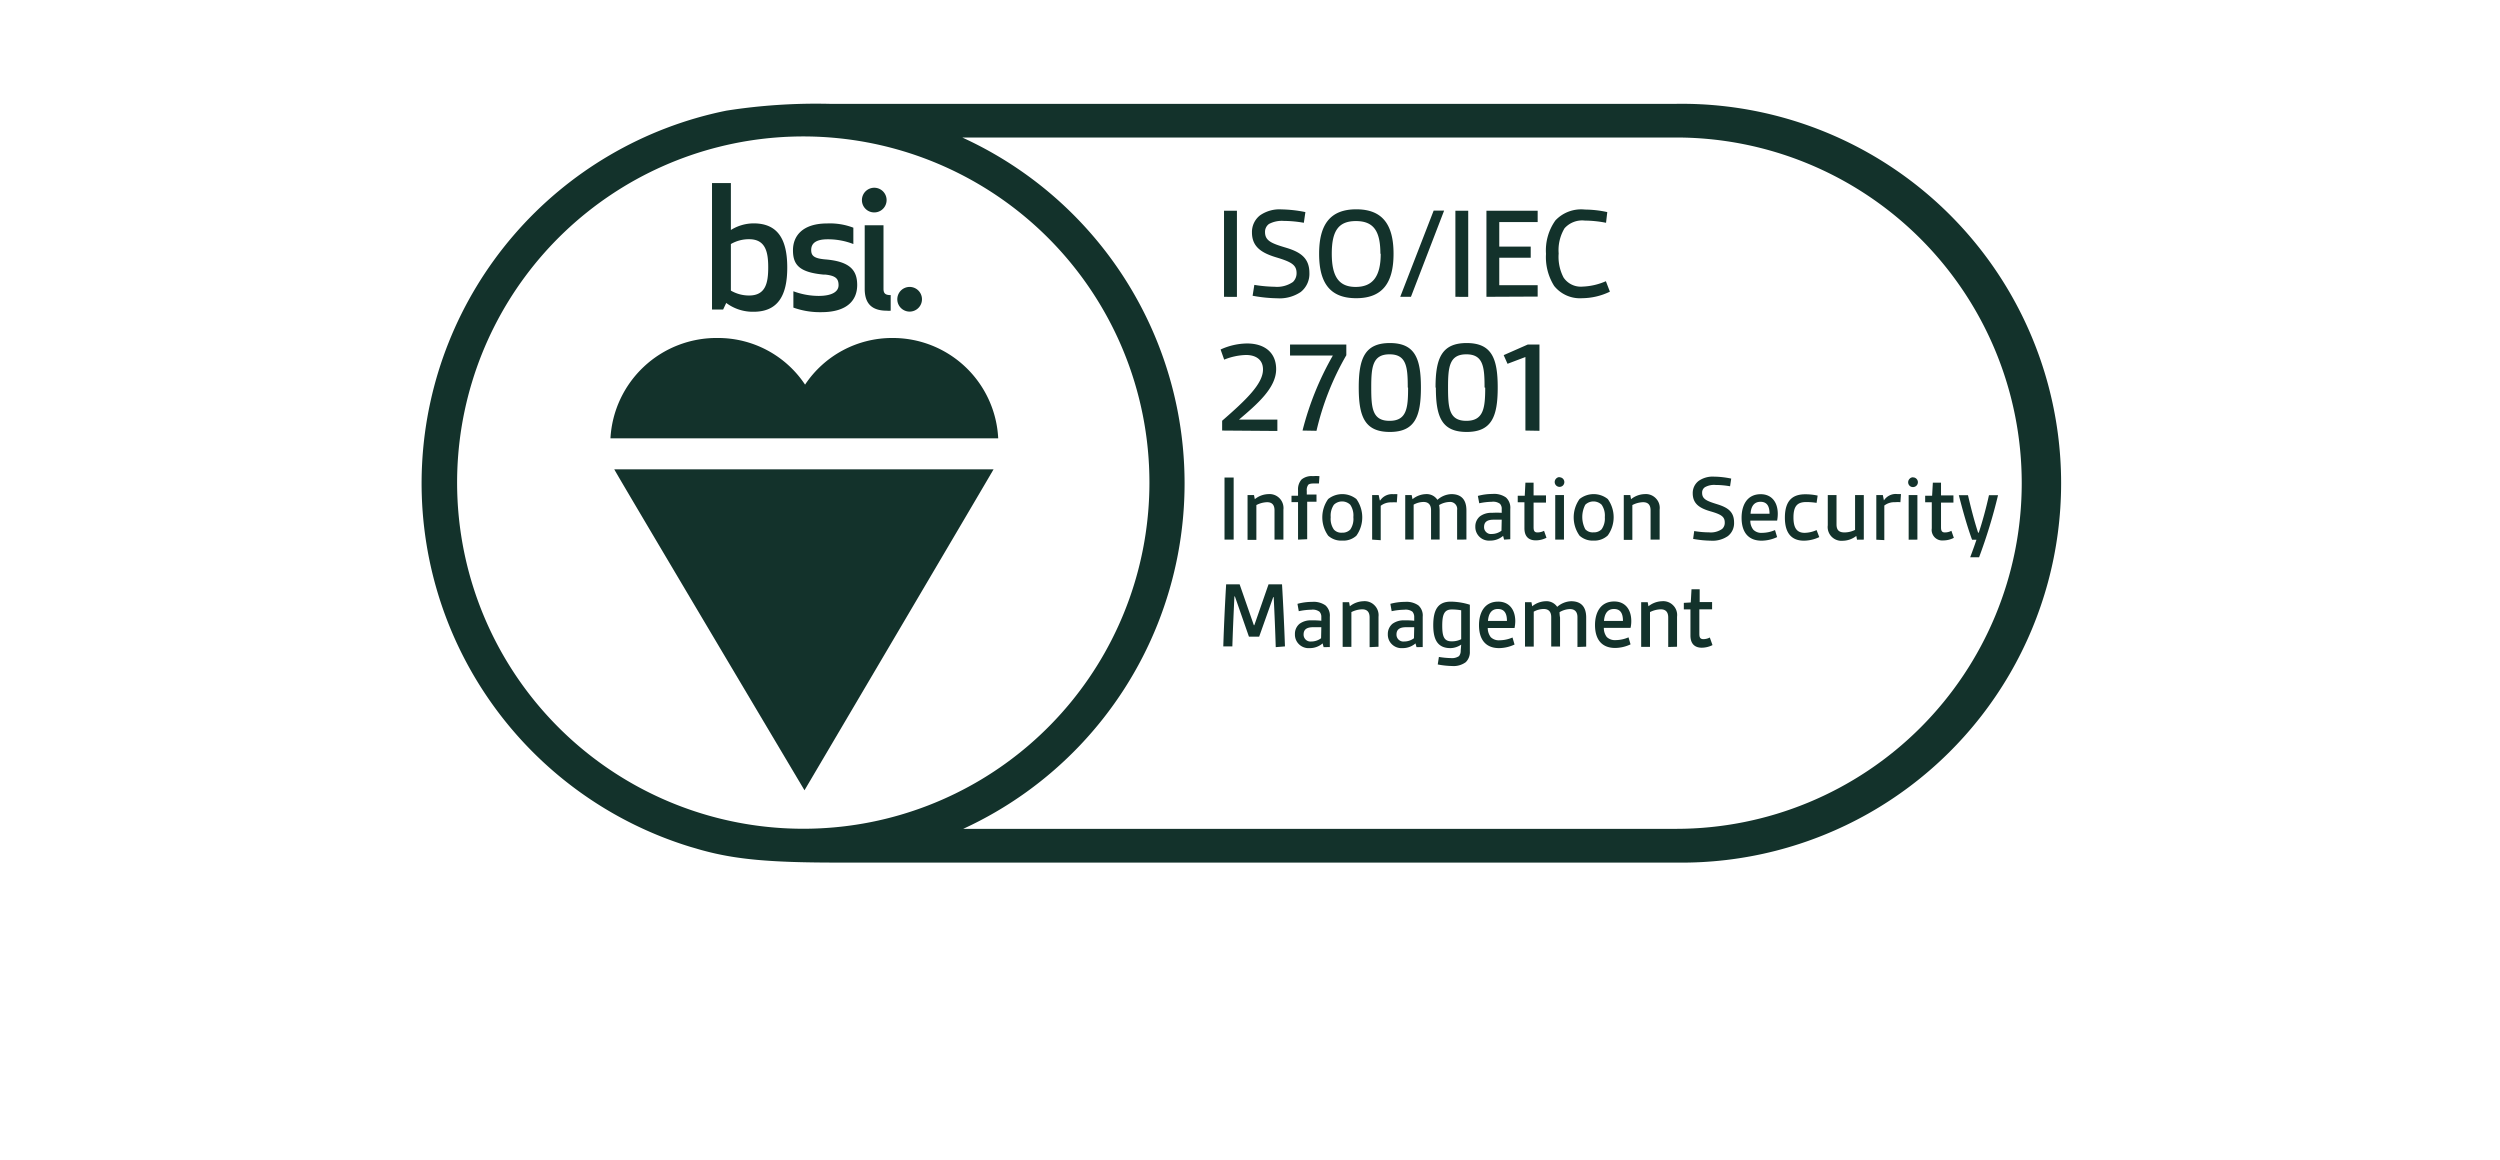 <svg id="Calque_1" data-name="Calque 1" xmlns="http://www.w3.org/2000/svg" viewBox="0 0 306 142"><defs><style>.cls-1{fill:none;}.cls-2{fill:#13322b;}</style></defs><circle class="cls-1" cx="98.51" cy="59.39" r="44.46"/><path class="cls-2" d="M205.17,12.71l-103.62,0a71.14,71.14,0,0,0-12.62.83,46.54,46.54,0,0,0-4.41,90.12l.35.1c.42.12.83.25,1.26.36,3.93,1.06,8.09,1.46,16.22,1.46H205.16a46.44,46.44,0,1,0,0-92.87Zm0,88.74H117.9a46.54,46.54,0,0,0-.12-84.62h87.37a42.31,42.31,0,1,1,0,84.62ZM140.69,59.06a42.37,42.37,0,1,1-12.41-29.95A42.36,42.36,0,0,1,140.69,59.06Z"/><path class="cls-2" d="M111.34,38.14a1.51,1.51,0,1,0-1.51-1.5A1.51,1.51,0,0,0,111.34,38.14Zm-5.5-10.57v7.78c0,1.78.84,2.68,2.72,2.68a2.38,2.38,0,0,0,.46,0V36.12c-.66,0-.88-.21-.88-.78V27.57ZM107,26a1.5,1.5,0,0,0,1.4-.92,1.51,1.51,0,1,0-2.9-.58A1.5,1.5,0,0,0,107,26Zm-6.08,7.6c1.39.13,1.72.52,1.72,1.31s-.8,1.31-2.46,1.31a8.93,8.93,0,0,1-3.07-.57v2a9.65,9.65,0,0,0,3.41.56c3.28,0,4.4-1.55,4.4-3.32S104.09,32,101,31.75c-1.34-.12-1.71-.43-1.71-1.15,0-.93.76-1.31,2-1.31a8.55,8.55,0,0,1,3.16.58v-2a8,8,0,0,0-3.2-.52c-3,0-4.19,1.51-4.19,3.28S97.81,33.35,100.91,33.62ZM98.47,96.73s22.94-38.9,23.14-39.28H75.19C75.35,57.85,98.47,96.73,98.47,96.73Zm10.79-55.36a12.8,12.8,0,0,0-10.72,5.71,12.78,12.78,0,0,0-10.71-5.71A13,13,0,0,0,74.72,53.65h47.46A12.92,12.92,0,0,0,109.26,41.37ZM88.89,37.08a5.43,5.43,0,0,0,3.34,1.08c3,0,4.13-2,4.13-5.41s-1.12-5.41-4.13-5.41a5.32,5.32,0,0,0-2.77.81V22.41H87.15V37.89h1.36Zm.57-7.21a4.38,4.38,0,0,1,2.23-.59c2,0,2.34,1.54,2.34,3.44s-.31,3.45-2.34,3.45a4.39,4.39,0,0,1-2.23-.6Zm60.36,6.46V25.79h1.58V36.34Zm3.71-1.46a17.2,17.2,0,0,0,2.49.23,3.42,3.42,0,0,0,2.24-.59,1.49,1.49,0,0,0,.44-1.09c0-1-.66-1.37-2.46-1.91s-3-1.28-3-3.06a2.58,2.58,0,0,1,1-2.1,4.17,4.17,0,0,1,2.63-.72,15.82,15.82,0,0,1,2.91.33l-.19,1.31a14.29,14.29,0,0,0-2.44-.23,3.38,3.38,0,0,0-1.82.37,1.18,1.18,0,0,0-.49,1c0,1.08.83,1.39,2.57,1.91s2.86,1.25,2.86,3.09a2.83,2.83,0,0,1-1.06,2.33,4.63,4.63,0,0,1-2.89.77,17.75,17.75,0,0,1-3-.31Zm7.93-3.81c0-3.57,1.35-5.44,4.55-5.44s4.56,1.87,4.56,5.44S169.21,36.5,166,36.5,161.46,34.63,161.46,31.06Zm7.5,0c0-2.78-.83-4-3-4s-2.95,1.25-2.95,4,.84,4.06,2.92,4.06S169,33.85,169,31.06Zm2.43,5.27,4.09-10.55h1.28L172.7,36.33Zm6.75,0V25.79h1.57V36.34Zm3.8,0V25.79h6.27v1.39h-4.7v3h3.85v1.37h-3.85v3.36h4.7v1.39Zm15.11-.63a7.92,7.92,0,0,1-3.38.8A4.05,4.05,0,0,1,190.23,35a6.64,6.64,0,0,1-1-3.93,6.32,6.32,0,0,1,1.16-4.1A4.33,4.33,0,0,1,194,25.65a13.21,13.21,0,0,1,2.73.31l-.15,1.31A13.81,13.81,0,0,0,194,27a2.9,2.9,0,0,0-2.5.94,5.21,5.21,0,0,0-.72,3.08,5.47,5.47,0,0,0,.6,2.95,2.54,2.54,0,0,0,2.32,1.11,7.81,7.81,0,0,0,2.86-.66Zm-47.46,17V51.5c2.92-2.54,5-4.52,5-6.27,0-1.31-1-1.78-2.08-1.78a7.65,7.65,0,0,0-2.67.57l-.44-1.24a8,8,0,0,1,3.23-.74c2.11,0,3.57,1.07,3.57,3.15,0,2.29-2.31,4.27-4.55,6.17h4.7v1.39Zm9.84,0a36.38,36.38,0,0,1,3.71-9.18H157.9V42.17h6.89v1.31a33.43,33.43,0,0,0-3.65,9.25Zm6.88-5.27c0-3.54.73-5.44,3.81-5.44s3.8,1.9,3.8,5.44-.73,5.44-3.8,5.44S166.31,51,166.31,47.45Zm6,0c0-2.5-.15-4.06-2.23-4.06s-2.24,1.55-2.24,4.06.13,4.08,2.24,4.08S172.35,49.94,172.35,47.45Zm3.4,0c0-3.54.73-5.44,3.81-5.44s3.8,1.9,3.8,5.44-.73,5.44-3.8,5.44S175.75,51,175.75,47.45Zm6,0c0-2.5-.15-4.06-2.23-4.06s-2.24,1.55-2.24,4.06.13,4.08,2.24,4.08S181.79,49.94,181.79,47.45Zm5,5.27v-9l-2.19.83-.47-1.06L187,42.17h1.43V52.73ZM149.88,66.05v-7.6H151v7.6Zm6.12,0V62.47c0-.69-.32-1-.91-1a3,3,0,0,0-1.31.35v4.26H152.7V60.6h.79l.1.5a2.73,2.73,0,0,1,1.65-.62,1.71,1.71,0,0,1,1.85,1.9v3.67Zm2.88,0V61.46h-.8v-.78l.8,0V60a1.8,1.8,0,0,1,.43-1.31,1.93,1.93,0,0,1,1.39-.41,5.36,5.36,0,0,1,.8,0l-.06.9h-.74s-.48,0-.59.19a1.1,1.1,0,0,0-.16.71v.45h1.19v.88H160v4.59Zm5.42.12a2.37,2.37,0,0,1-1.73-.6,3.86,3.86,0,0,1,0-4.49,2.78,2.78,0,0,1,3.45,0,3.86,3.86,0,0,1,0,4.49,2.36,2.36,0,0,1-1.72.6Zm1.35-2.87a2.33,2.33,0,0,0-.38-1.52,1.44,1.44,0,0,0-2,0,2.34,2.34,0,0,0-.39,1.52,2.28,2.28,0,0,0,.39,1.52,1.22,1.22,0,0,0,1,.38,1.31,1.31,0,0,0,1-.38A2.28,2.28,0,0,0,165.65,63.3Zm2.3,2.75V60.6h.8l.14.65h.05a1.75,1.75,0,0,1,1.63-.76,3.69,3.69,0,0,1,.47,0l-.07,1a4.89,4.89,0,0,0-.66,0,2,2,0,0,0-1.31.42v4.21Zm10.4,0V62.44a.86.86,0,0,0-.93-1,2.69,2.69,0,0,0-1.27.38,3.68,3.68,0,0,1,.06.66v3.56h-1.05V62.44c0-.65-.32-1-.92-1a2.55,2.55,0,0,0-1.21.33v4.27H172V60.6h.79l.1.5a2.72,2.72,0,0,1,1.63-.62,1.57,1.57,0,0,1,1.42.7,2.7,2.7,0,0,1,1.7-.7c1.21,0,1.85.66,1.85,2v3.56Zm5.75,0-.12-.46a2.38,2.38,0,0,1-1.59.58,1.67,1.67,0,0,1-1.81-1.71,1.59,1.59,0,0,1,.58-1.27,2.31,2.31,0,0,1,1.46-.42,9.48,9.48,0,0,1,1.19,0v-.46a.86.86,0,0,0-.22-.65,1.39,1.39,0,0,0-1-.24,7.89,7.89,0,0,0-1.53.18l-.17-.9a6.85,6.85,0,0,1,1.8-.24,2.51,2.51,0,0,1,1.64.43,1.7,1.7,0,0,1,.53,1.4v3.71Zm-.29-2.44c-.26,0-.65,0-1,0-.79,0-1.16.29-1.16.89a.82.82,0,0,0,.27.64.8.8,0,0,0,.66.22,2,2,0,0,0,1.2-.4Zm5.48,2.21a2.88,2.88,0,0,1-1.31.32c-.89,0-1.39-.49-1.39-1.48V61.48h-.82v-.8l.86,0,.08-1.6h1v1.56h1.52v.88h-1.52v3c0,.4.07.65.48.65a1.72,1.72,0,0,0,.8-.2Zm1.6-7.4a.59.59,0,0,1,.42,1,.59.59,0,0,1-.84-.84.56.56,0,0,1,.42-.18Zm-.53,7.63V60.6h1.07v5.45Zm4.71.12a2.39,2.39,0,0,1-1.73-.6,3.86,3.86,0,0,1,0-4.49,2.78,2.78,0,0,1,3.45,0,3.81,3.81,0,0,1,0,4.46,2.39,2.39,0,0,1-1.72.63Zm1.36-2.87a2.34,2.34,0,0,0-.39-1.52,1.44,1.44,0,0,0-2,0,3.23,3.23,0,0,0,0,3,1.22,1.22,0,0,0,1,.38,1.3,1.3,0,0,0,1-.38A2.29,2.29,0,0,0,196.43,63.3Zm5.6,2.75V62.47c0-.69-.32-1-.92-1a3,3,0,0,0-1.31.35v4.26h-1.05V60.6h.8l.09.5a2.78,2.78,0,0,1,1.65-.62,1.7,1.7,0,0,1,1.38.51,1.67,1.67,0,0,1,.47,1.39v3.67ZM207.37,65a11,11,0,0,0,1.8.16,2.39,2.39,0,0,0,1.62-.42,1,1,0,0,0,.32-.78c0-.74-.46-1-1.77-1.38s-2.15-.92-2.15-2.21a1.86,1.86,0,0,1,.73-1.51,3,3,0,0,1,1.88-.52,10.65,10.65,0,0,1,2.1.24l-.14.94a10.38,10.38,0,0,0-1.76-.16,2.3,2.3,0,0,0-1.31.27.79.79,0,0,0-.35.7c0,.78.6,1,1.85,1.39s2.06.89,2.06,2.23a2,2,0,0,1-.76,1.67,3.31,3.31,0,0,1-2.09.56,13,13,0,0,1-2.16-.22Zm10.15.74a4.59,4.59,0,0,1-1.89.44c-1.61,0-2.46-1-2.46-2.81,0-1.5.65-2.88,2.34-2.88,1.31,0,2.09.94,2.09,2.41a4.56,4.56,0,0,1-.08.82h-3.28a1.74,1.74,0,0,0,.37,1.12,1.38,1.38,0,0,0,1.09.38,4,4,0,0,0,1.56-.34Zm-.93-2.86c0-.82-.24-1.46-1.11-1.46s-1.17.7-1.21,1.46Zm6.09,2.86a4.5,4.5,0,0,1-1.87.44c-1.42,0-2.34-.8-2.34-2.82,0-2.31,1.16-2.86,2.5-2.86a7,7,0,0,1,1.51.16l-.13.89a8.64,8.64,0,0,0-1.24-.1c-1.05,0-1.59.41-1.59,1.89,0,1.31.44,1.88,1.37,1.88a3.71,3.71,0,0,0,1.46-.34Zm4.62.32-.09-.46a2.75,2.75,0,0,1-1.65.59,1.69,1.69,0,0,1-1.84-1.9V60.6h1.07v3.57c0,.74.32,1,1,1a3,3,0,0,0,1.27-.31V60.6h1.07v5.45Zm2.36,0V60.6h.8l.13.65h0a1.74,1.74,0,0,1,1.62-.78h.47l-.07,1a3.66,3.66,0,0,0-.66,0,2,2,0,0,0-1.31.41v4.23Zm4.49-7.63a.59.59,0,0,1,.42.17.59.59,0,0,1,0,.85.61.61,0,0,1-.42.17.59.59,0,0,1-.42-.17.6.6,0,0,1,0-.84A.56.56,0,0,1,234.15,58.42Zm-.53,7.63V60.6h1.07v5.45Zm5.53-.23a2.82,2.82,0,0,1-1.31.32,1.29,1.29,0,0,1-1.39-1.48V61.48h-.81v-.8l.85,0,.09-1.6h1v1.56h1.52v.88h-1.52v3c0,.4.07.65.48.65a1.66,1.66,0,0,0,.79-.2Zm2,2.38c.32-.84.58-1.58.77-2.15h-.54c-.56-1.51-1.12-3.49-1.62-5.45h1.12c.37,1.6.77,3.14,1.24,4.59h.08c.44-1.31.9-3,1.25-4.59h1.11a64.69,64.69,0,0,1-2.32,7.6Zm-85,11c-.06-2-.15-4.12-.25-6.12h-.06l-1.72,4.84h-1.25L151.15,73h-.06c-.09,2-.19,4.1-.25,6.12h-1.11c.08-2.52.2-5.06.35-7.6h1.65l1.74,5h.06l1.74-5h1.65c.15,2.53.27,5.07.36,7.6Zm5.86,0-.12-.46a2.38,2.38,0,0,1-1.59.58,1.68,1.68,0,0,1-1.28-.45,1.64,1.64,0,0,1-.52-1.26,1.58,1.58,0,0,1,.57-1.27,2.31,2.31,0,0,1,1.46-.42,9.63,9.63,0,0,1,1.2.05v-.46a.91.91,0,0,0-.23-.65,1.39,1.39,0,0,0-1-.24,7.89,7.89,0,0,0-1.53.18l-.16-.9a6.77,6.77,0,0,1,1.79-.24,2.51,2.51,0,0,1,1.64.43,1.69,1.69,0,0,1,.53,1.39V79.2Zm-.28-2.44c-.27,0-.66,0-1,0-.8,0-1.17.29-1.17.89a.84.84,0,0,0,.93.86,2,2,0,0,0,1.21-.4Zm5.91,2.44V75.58c0-.69-.32-1-.92-1a3.14,3.14,0,0,0-1.31.34v4.26h-1.07V73.71h.79l.09.5a2.78,2.78,0,0,1,1.65-.62,1.69,1.69,0,0,1,1.38.51,1.71,1.71,0,0,1,.48,1.39v3.67Zm5.74,0-.12-.46a2.38,2.38,0,0,1-1.59.58,1.68,1.68,0,0,1-1.28-.45,1.64,1.64,0,0,1-.52-1.26,1.62,1.62,0,0,1,.57-1.27,2.34,2.34,0,0,1,1.47-.42,9.48,9.48,0,0,1,1.19.05v-.46a1,1,0,0,0-.22-.65,1.4,1.4,0,0,0-1-.24,8,8,0,0,0-1.54.18l-.16-.9a6.77,6.77,0,0,1,1.79-.24,2.51,2.51,0,0,1,1.64.43,1.66,1.66,0,0,1,.53,1.39V79.2Zm-.28-2.44c-.27,0-.66,0-1,0-.79,0-1.17.29-1.17.89a.84.84,0,0,0,.93.86,2,2,0,0,0,1.21-.4Zm5.75,2.13a2.38,2.38,0,0,1-1.31.43c-1.55,0-2.11-1-2.11-2.8,0-2,.65-2.89,2.15-2.89a8.06,8.06,0,0,1,2.33.38v5.72a1.71,1.71,0,0,1-.5,1.31,2.51,2.51,0,0,1-1.68.47,10.19,10.19,0,0,1-1.75-.19l.14-.92a10.16,10.16,0,0,0,1.46.14,1.53,1.53,0,0,0,1-.24,1,1,0,0,0,.21-.66Zm0-4.2a6.41,6.41,0,0,0-1.16-.1c-.93,0-1.16.65-1.16,2s.25,1.9,1.15,1.9a2.53,2.53,0,0,0,1.17-.26Zm6.53,4.19a4.55,4.55,0,0,1-1.89.44c-1.6,0-2.46-1-2.46-2.81,0-1.5.65-2.88,2.35-2.88,1.31,0,2.09.94,2.09,2.41a4.57,4.57,0,0,1-.09.82H182.1a1.86,1.86,0,0,0,.37,1.12,1.41,1.41,0,0,0,1.09.38,4.06,4.06,0,0,0,1.57-.34ZM184.45,76c0-.81-.24-1.46-1.11-1.46s-1.16.71-1.21,1.46Zm8.63,3.19V75.55c0-.66-.32-1-.93-1a2.65,2.65,0,0,0-1.26.38q0,.33.06.66v3.55h-1.08v-3.6c0-.66-.32-1-.92-1a2.54,2.54,0,0,0-1.22.33v4.27h-1.07V73.71h.79l.09.5a2.75,2.75,0,0,1,1.64-.62,1.58,1.58,0,0,1,1.42.69,2.74,2.74,0,0,1,1.7-.69c1.21,0,1.85.66,1.85,2v3.56Zm6.5-.32a4.55,4.55,0,0,1-1.88.44c-1.61,0-2.47-1-2.47-2.81,0-1.5.66-2.88,2.35-2.88,1.31,0,2.09.94,2.09,2.41a3.81,3.81,0,0,1-.09.82h-3.27a1.79,1.79,0,0,0,.36,1.12,1.43,1.43,0,0,0,1.09.38,4.06,4.06,0,0,0,1.57-.34ZM198.65,76c0-.81-.23-1.46-1.1-1.46s-1.17.71-1.22,1.46Zm5.54,3.19V75.58c0-.69-.33-1-.92-1a3.11,3.11,0,0,0-1.31.34v4.26h-1.08V73.71h.8l.09.5a2.78,2.78,0,0,1,1.65-.62,1.7,1.7,0,0,1,1.38.51,1.67,1.67,0,0,1,.47,1.39v3.67Zm5.42-.23a3,3,0,0,1-1.31.32c-.88,0-1.39-.5-1.39-1.49V74.59h-.81v-.8l.85-.05.09-1.61h1v1.56h1.52v.89H208v3c0,.4.08.65.49.65a1.66,1.66,0,0,0,.79-.2Z"/></svg>